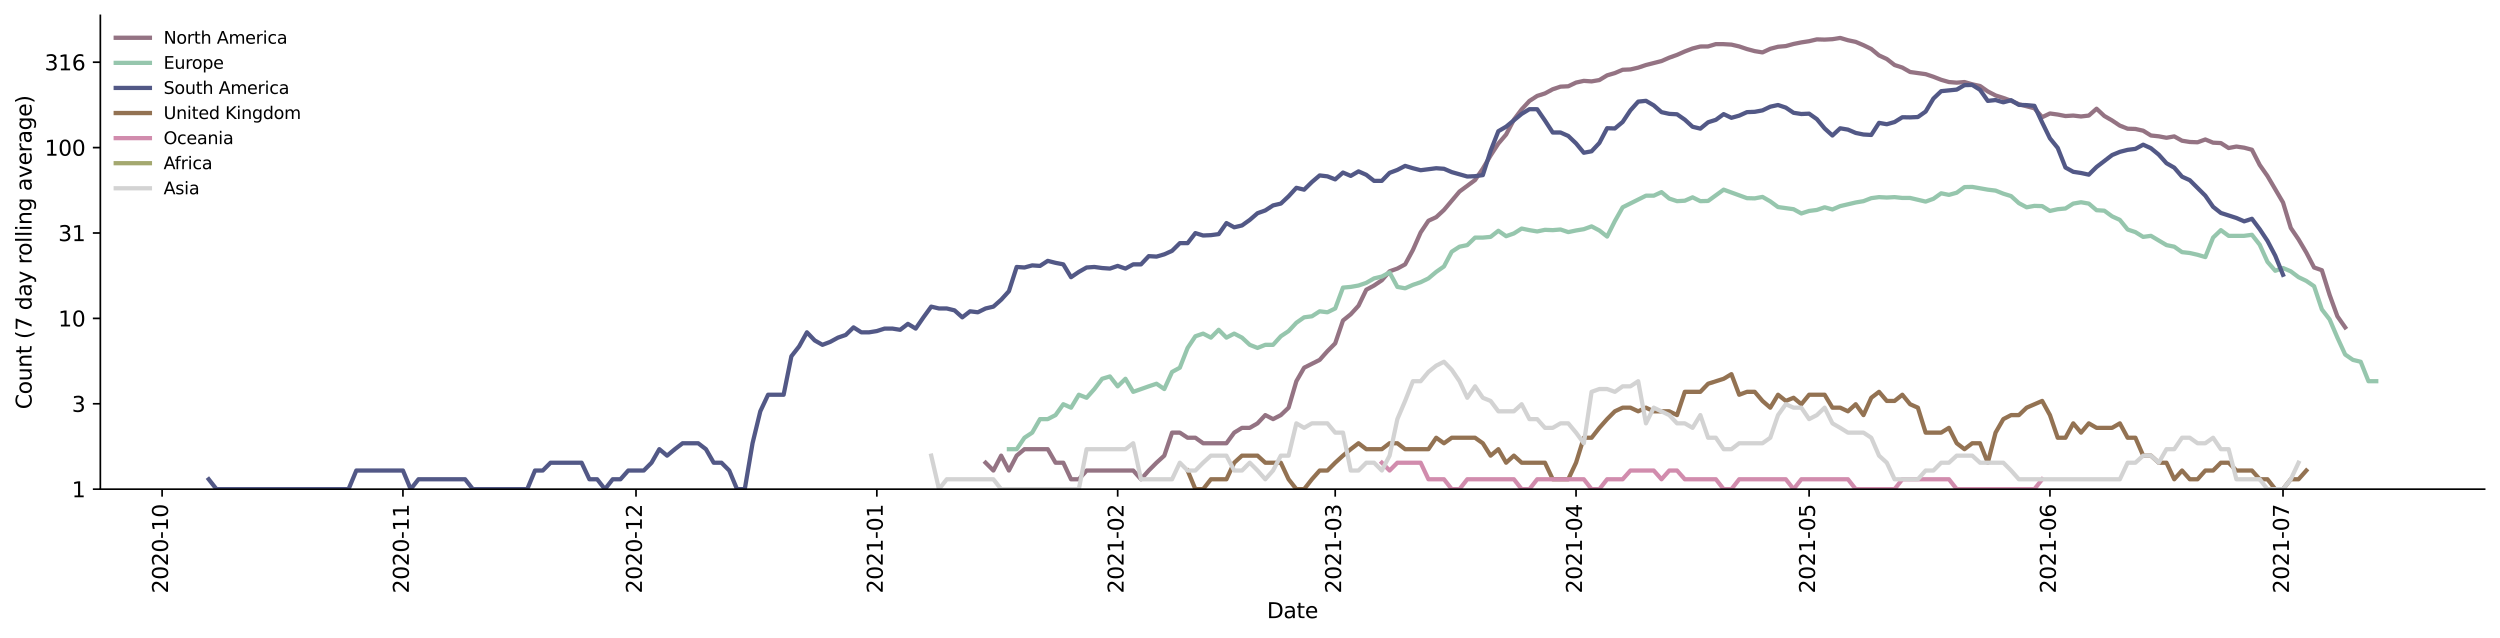 <?xml version="1.0" encoding="utf-8" standalone="no"?>
<!DOCTYPE svg PUBLIC "-//W3C//DTD SVG 1.1//EN"
  "http://www.w3.org/Graphics/SVG/1.1/DTD/svg11.dtd">
<svg height="298.621pt" version="1.1" viewBox="0 0 1170.166 298.621" width="1170.166pt" xmlns="http://www.w3.org/2000/svg" xmlns:xlink="http://www.w3.org/1999/xlink">
 <defs>
  <style type="text/css">*{stroke-linecap:butt;stroke-linejoin:round;}</style>
 </defs>
 <g id="figure_1">
  <g id="patch_1">
   <path d="M 0 298.621 
L 1170.166 298.621 
L 1170.166 0 
L 0 0 
z
" style="fill:#ffffff;"/>
  </g>
  <g id="axes_1">
   <g id="patch_2">
    <path d="M 46.966 228.96 
L 1162.966 228.96 
L 1162.966 7.2 
L 46.966 7.2 
z
" style="fill:#ffffff;"/>
   </g>
   <g id="matplotlib.axis_1">
    <g id="xtick_1">
     <g id="line2d_1">
      <defs>
       <path d="M 0 0 
L 0 3.5 
" id="me08787b7ad" style="stroke:#000000;stroke-width:0.8;"/>
      </defs>
      <g>
       <use style="stroke:#000000;stroke-width:0.8;" x="75.875" xlink:href="#me08787b7ad" y="228.96"/>
      </g>
     </g>
     <g id="text_1">
      <!-- 2020-10 -->
      <g transform="translate(78.634 277.743)rotate(-90)scale(0.1 -0.1)">
       <defs>
        <path d="M 1228 531 
L 3431 531 
L 3431 0 
L 469 0 
L 469 531 
Q 828 903 1448 1529 
Q 2069 2156 2228 2338 
Q 2531 2678 2651 2914 
Q 2772 3150 2772 3378 
Q 2772 3750 2511 3984 
Q 2250 4219 1831 4219 
Q 1534 4219 1204 4116 
Q 875 4013 500 3803 
L 500 4441 
Q 881 4594 1212 4672 
Q 1544 4750 1819 4750 
Q 2544 4750 2975 4387 
Q 3406 4025 3406 3419 
Q 3406 3131 3298 2873 
Q 3191 2616 2906 2266 
Q 2828 2175 2409 1742 
Q 1991 1309 1228 531 
z
" id="DejaVuSans-32" transform="scale(0.016)"/>
        <path d="M 2034 4250 
Q 1547 4250 1301 3770 
Q 1056 3291 1056 2328 
Q 1056 1369 1301 889 
Q 1547 409 2034 409 
Q 2525 409 2770 889 
Q 3016 1369 3016 2328 
Q 3016 3291 2770 3770 
Q 2525 4250 2034 4250 
z
M 2034 4750 
Q 2819 4750 3233 4129 
Q 3647 3509 3647 2328 
Q 3647 1150 3233 529 
Q 2819 -91 2034 -91 
Q 1250 -91 836 529 
Q 422 1150 422 2328 
Q 422 3509 836 4129 
Q 1250 4750 2034 4750 
z
" id="DejaVuSans-30" transform="scale(0.016)"/>
        <path d="M 313 2009 
L 1997 2009 
L 1997 1497 
L 313 1497 
L 313 2009 
z
" id="DejaVuSans-2d" transform="scale(0.016)"/>
        <path d="M 794 531 
L 1825 531 
L 1825 4091 
L 703 3866 
L 703 4441 
L 1819 4666 
L 2450 4666 
L 2450 531 
L 3481 531 
L 3481 0 
L 794 0 
L 794 531 
z
" id="DejaVuSans-31" transform="scale(0.016)"/>
       </defs>
       <use xlink:href="#DejaVuSans-32"/>
       <use x="63.623" xlink:href="#DejaVuSans-30"/>
       <use x="127.246" xlink:href="#DejaVuSans-32"/>
       <use x="190.869" xlink:href="#DejaVuSans-30"/>
       <use x="254.492" xlink:href="#DejaVuSans-2d"/>
       <use x="290.576" xlink:href="#DejaVuSans-31"/>
       <use x="354.199" xlink:href="#DejaVuSans-30"/>
      </g>
     </g>
    </g>
    <g id="xtick_2">
     <g id="line2d_2">
      <g>
       <use style="stroke:#000000;stroke-width:0.8;" x="188.602" xlink:href="#me08787b7ad" y="228.96"/>
      </g>
     </g>
     <g id="text_2">
      <!-- 2020-11 -->
      <g transform="translate(191.361 277.743)rotate(-90)scale(0.1 -0.1)">
       <use xlink:href="#DejaVuSans-32"/>
       <use x="63.623" xlink:href="#DejaVuSans-30"/>
       <use x="127.246" xlink:href="#DejaVuSans-32"/>
       <use x="190.869" xlink:href="#DejaVuSans-30"/>
       <use x="254.492" xlink:href="#DejaVuSans-2d"/>
       <use x="290.576" xlink:href="#DejaVuSans-31"/>
       <use x="354.199" xlink:href="#DejaVuSans-31"/>
      </g>
     </g>
    </g>
    <g id="xtick_3">
     <g id="line2d_3">
      <g>
       <use style="stroke:#000000;stroke-width:0.8;" x="297.693" xlink:href="#me08787b7ad" y="228.96"/>
      </g>
     </g>
     <g id="text_3">
      <!-- 2020-12 -->
      <g transform="translate(300.452 277.743)rotate(-90)scale(0.1 -0.1)">
       <use xlink:href="#DejaVuSans-32"/>
       <use x="63.623" xlink:href="#DejaVuSans-30"/>
       <use x="127.246" xlink:href="#DejaVuSans-32"/>
       <use x="190.869" xlink:href="#DejaVuSans-30"/>
       <use x="254.492" xlink:href="#DejaVuSans-2d"/>
       <use x="290.576" xlink:href="#DejaVuSans-31"/>
       <use x="354.199" xlink:href="#DejaVuSans-32"/>
      </g>
     </g>
    </g>
    <g id="xtick_4">
     <g id="line2d_4">
      <g>
       <use style="stroke:#000000;stroke-width:0.8;" x="410.42" xlink:href="#me08787b7ad" y="228.96"/>
      </g>
     </g>
     <g id="text_4">
      <!-- 2021-01 -->
      <g transform="translate(413.18 277.743)rotate(-90)scale(0.1 -0.1)">
       <use xlink:href="#DejaVuSans-32"/>
       <use x="63.623" xlink:href="#DejaVuSans-30"/>
       <use x="127.246" xlink:href="#DejaVuSans-32"/>
       <use x="190.869" xlink:href="#DejaVuSans-31"/>
       <use x="254.492" xlink:href="#DejaVuSans-2d"/>
       <use x="290.576" xlink:href="#DejaVuSans-30"/>
       <use x="354.199" xlink:href="#DejaVuSans-31"/>
      </g>
     </g>
    </g>
    <g id="xtick_5">
     <g id="line2d_5">
      <g>
       <use style="stroke:#000000;stroke-width:0.8;" x="523.147" xlink:href="#me08787b7ad" y="228.96"/>
      </g>
     </g>
     <g id="text_5">
      <!-- 2021-02 -->
      <g transform="translate(525.907 277.743)rotate(-90)scale(0.1 -0.1)">
       <use xlink:href="#DejaVuSans-32"/>
       <use x="63.623" xlink:href="#DejaVuSans-30"/>
       <use x="127.246" xlink:href="#DejaVuSans-32"/>
       <use x="190.869" xlink:href="#DejaVuSans-31"/>
       <use x="254.492" xlink:href="#DejaVuSans-2d"/>
       <use x="290.576" xlink:href="#DejaVuSans-30"/>
       <use x="354.199" xlink:href="#DejaVuSans-32"/>
      </g>
     </g>
    </g>
    <g id="xtick_6">
     <g id="line2d_6">
      <g>
       <use style="stroke:#000000;stroke-width:0.8;" x="624.966" xlink:href="#me08787b7ad" y="228.96"/>
      </g>
     </g>
     <g id="text_6">
      <!-- 2021-03 -->
      <g transform="translate(627.725 277.743)rotate(-90)scale(0.1 -0.1)">
       <defs>
        <path d="M 2597 2516 
Q 3050 2419 3304 2112 
Q 3559 1806 3559 1356 
Q 3559 666 3084 287 
Q 2609 -91 1734 -91 
Q 1441 -91 1130 -33 
Q 819 25 488 141 
L 488 750 
Q 750 597 1062 519 
Q 1375 441 1716 441 
Q 2309 441 2620 675 
Q 2931 909 2931 1356 
Q 2931 1769 2642 2001 
Q 2353 2234 1838 2234 
L 1294 2234 
L 1294 2753 
L 1863 2753 
Q 2328 2753 2575 2939 
Q 2822 3125 2822 3475 
Q 2822 3834 2567 4026 
Q 2313 4219 1838 4219 
Q 1578 4219 1281 4162 
Q 984 4106 628 3988 
L 628 4550 
Q 988 4650 1302 4700 
Q 1616 4750 1894 4750 
Q 2613 4750 3031 4423 
Q 3450 4097 3450 3541 
Q 3450 3153 3228 2886 
Q 3006 2619 2597 2516 
z
" id="DejaVuSans-33" transform="scale(0.016)"/>
       </defs>
       <use xlink:href="#DejaVuSans-32"/>
       <use x="63.623" xlink:href="#DejaVuSans-30"/>
       <use x="127.246" xlink:href="#DejaVuSans-32"/>
       <use x="190.869" xlink:href="#DejaVuSans-31"/>
       <use x="254.492" xlink:href="#DejaVuSans-2d"/>
       <use x="290.576" xlink:href="#DejaVuSans-30"/>
       <use x="354.199" xlink:href="#DejaVuSans-33"/>
      </g>
     </g>
    </g>
    <g id="xtick_7">
     <g id="line2d_7">
      <g>
       <use style="stroke:#000000;stroke-width:0.8;" x="737.693" xlink:href="#me08787b7ad" y="228.96"/>
      </g>
     </g>
     <g id="text_7">
      <!-- 2021-04 -->
      <g transform="translate(740.452 277.743)rotate(-90)scale(0.1 -0.1)">
       <defs>
        <path d="M 2419 4116 
L 825 1625 
L 2419 1625 
L 2419 4116 
z
M 2253 4666 
L 3047 4666 
L 3047 1625 
L 3713 1625 
L 3713 1100 
L 3047 1100 
L 3047 0 
L 2419 0 
L 2419 1100 
L 313 1100 
L 313 1709 
L 2253 4666 
z
" id="DejaVuSans-34" transform="scale(0.016)"/>
       </defs>
       <use xlink:href="#DejaVuSans-32"/>
       <use x="63.623" xlink:href="#DejaVuSans-30"/>
       <use x="127.246" xlink:href="#DejaVuSans-32"/>
       <use x="190.869" xlink:href="#DejaVuSans-31"/>
       <use x="254.492" xlink:href="#DejaVuSans-2d"/>
       <use x="290.576" xlink:href="#DejaVuSans-30"/>
       <use x="354.199" xlink:href="#DejaVuSans-34"/>
      </g>
     </g>
    </g>
    <g id="xtick_8">
     <g id="line2d_8">
      <g>
       <use style="stroke:#000000;stroke-width:0.8;" x="846.784" xlink:href="#me08787b7ad" y="228.96"/>
      </g>
     </g>
     <g id="text_8">
      <!-- 2021-05 -->
      <g transform="translate(849.543 277.743)rotate(-90)scale(0.1 -0.1)">
       <defs>
        <path d="M 691 4666 
L 3169 4666 
L 3169 4134 
L 1269 4134 
L 1269 2991 
Q 1406 3038 1543 3061 
Q 1681 3084 1819 3084 
Q 2600 3084 3056 2656 
Q 3513 2228 3513 1497 
Q 3513 744 3044 326 
Q 2575 -91 1722 -91 
Q 1428 -91 1123 -41 
Q 819 9 494 109 
L 494 744 
Q 775 591 1075 516 
Q 1375 441 1709 441 
Q 2250 441 2565 725 
Q 2881 1009 2881 1497 
Q 2881 1984 2565 2268 
Q 2250 2553 1709 2553 
Q 1456 2553 1204 2497 
Q 953 2441 691 2322 
L 691 4666 
z
" id="DejaVuSans-35" transform="scale(0.016)"/>
       </defs>
       <use xlink:href="#DejaVuSans-32"/>
       <use x="63.623" xlink:href="#DejaVuSans-30"/>
       <use x="127.246" xlink:href="#DejaVuSans-32"/>
       <use x="190.869" xlink:href="#DejaVuSans-31"/>
       <use x="254.492" xlink:href="#DejaVuSans-2d"/>
       <use x="290.576" xlink:href="#DejaVuSans-30"/>
       <use x="354.199" xlink:href="#DejaVuSans-35"/>
      </g>
     </g>
    </g>
    <g id="xtick_9">
     <g id="line2d_9">
      <g>
       <use style="stroke:#000000;stroke-width:0.8;" x="959.511" xlink:href="#me08787b7ad" y="228.96"/>
      </g>
     </g>
     <g id="text_9">
      <!-- 2021-06 -->
      <g transform="translate(962.27 277.743)rotate(-90)scale(0.1 -0.1)">
       <defs>
        <path d="M 2113 2584 
Q 1688 2584 1439 2293 
Q 1191 2003 1191 1497 
Q 1191 994 1439 701 
Q 1688 409 2113 409 
Q 2538 409 2786 701 
Q 3034 994 3034 1497 
Q 3034 2003 2786 2293 
Q 2538 2584 2113 2584 
z
M 3366 4563 
L 3366 3988 
Q 3128 4100 2886 4159 
Q 2644 4219 2406 4219 
Q 1781 4219 1451 3797 
Q 1122 3375 1075 2522 
Q 1259 2794 1537 2939 
Q 1816 3084 2150 3084 
Q 2853 3084 3261 2657 
Q 3669 2231 3669 1497 
Q 3669 778 3244 343 
Q 2819 -91 2113 -91 
Q 1303 -91 875 529 
Q 447 1150 447 2328 
Q 447 3434 972 4092 
Q 1497 4750 2381 4750 
Q 2619 4750 2861 4703 
Q 3103 4656 3366 4563 
z
" id="DejaVuSans-36" transform="scale(0.016)"/>
       </defs>
       <use xlink:href="#DejaVuSans-32"/>
       <use x="63.623" xlink:href="#DejaVuSans-30"/>
       <use x="127.246" xlink:href="#DejaVuSans-32"/>
       <use x="190.869" xlink:href="#DejaVuSans-31"/>
       <use x="254.492" xlink:href="#DejaVuSans-2d"/>
       <use x="290.576" xlink:href="#DejaVuSans-30"/>
       <use x="354.199" xlink:href="#DejaVuSans-36"/>
      </g>
     </g>
    </g>
    <g id="xtick_10">
     <g id="line2d_10">
      <g>
       <use style="stroke:#000000;stroke-width:0.8;" x="1068.602" xlink:href="#me08787b7ad" y="228.96"/>
      </g>
     </g>
     <g id="text_10">
      <!-- 2021-07 -->
      <g transform="translate(1071.361 277.743)rotate(-90)scale(0.1 -0.1)">
       <defs>
        <path d="M 525 4666 
L 3525 4666 
L 3525 4397 
L 1831 0 
L 1172 0 
L 2766 4134 
L 525 4134 
L 525 4666 
z
" id="DejaVuSans-37" transform="scale(0.016)"/>
       </defs>
       <use xlink:href="#DejaVuSans-32"/>
       <use x="63.623" xlink:href="#DejaVuSans-30"/>
       <use x="127.246" xlink:href="#DejaVuSans-32"/>
       <use x="190.869" xlink:href="#DejaVuSans-31"/>
       <use x="254.492" xlink:href="#DejaVuSans-2d"/>
       <use x="290.576" xlink:href="#DejaVuSans-30"/>
       <use x="354.199" xlink:href="#DejaVuSans-37"/>
      </g>
     </g>
    </g>
    <g id="text_11">
     <!-- Date -->
     <g transform="translate(593.015 289.341)scale(0.1 -0.1)">
      <defs>
       <path d="M 1259 4147 
L 1259 519 
L 2022 519 
Q 2988 519 3436 956 
Q 3884 1394 3884 2338 
Q 3884 3275 3436 3711 
Q 2988 4147 2022 4147 
L 1259 4147 
z
M 628 4666 
L 1925 4666 
Q 3281 4666 3915 4102 
Q 4550 3538 4550 2338 
Q 4550 1131 3912 565 
Q 3275 0 1925 0 
L 628 0 
L 628 4666 
z
" id="DejaVuSans-44" transform="scale(0.016)"/>
       <path d="M 2194 1759 
Q 1497 1759 1228 1600 
Q 959 1441 959 1056 
Q 959 750 1161 570 
Q 1363 391 1709 391 
Q 2188 391 2477 730 
Q 2766 1069 2766 1631 
L 2766 1759 
L 2194 1759 
z
M 3341 1997 
L 3341 0 
L 2766 0 
L 2766 531 
Q 2569 213 2275 61 
Q 1981 -91 1556 -91 
Q 1019 -91 701 211 
Q 384 513 384 1019 
Q 384 1609 779 1909 
Q 1175 2209 1959 2209 
L 2766 2209 
L 2766 2266 
Q 2766 2663 2505 2880 
Q 2244 3097 1772 3097 
Q 1472 3097 1187 3025 
Q 903 2953 641 2809 
L 641 3341 
Q 956 3463 1253 3523 
Q 1550 3584 1831 3584 
Q 2591 3584 2966 3190 
Q 3341 2797 3341 1997 
z
" id="DejaVuSans-61" transform="scale(0.016)"/>
       <path d="M 1172 4494 
L 1172 3500 
L 2356 3500 
L 2356 3053 
L 1172 3053 
L 1172 1153 
Q 1172 725 1289 603 
Q 1406 481 1766 481 
L 2356 481 
L 2356 0 
L 1766 0 
Q 1100 0 847 248 
Q 594 497 594 1153 
L 594 3053 
L 172 3053 
L 172 3500 
L 594 3500 
L 594 4494 
L 1172 4494 
z
" id="DejaVuSans-74" transform="scale(0.016)"/>
       <path d="M 3597 1894 
L 3597 1613 
L 953 1613 
Q 991 1019 1311 708 
Q 1631 397 2203 397 
Q 2534 397 2845 478 
Q 3156 559 3463 722 
L 3463 178 
Q 3153 47 2828 -22 
Q 2503 -91 2169 -91 
Q 1331 -91 842 396 
Q 353 884 353 1716 
Q 353 2575 817 3079 
Q 1281 3584 2069 3584 
Q 2775 3584 3186 3129 
Q 3597 2675 3597 1894 
z
M 3022 2063 
Q 3016 2534 2758 2815 
Q 2500 3097 2075 3097 
Q 1594 3097 1305 2825 
Q 1016 2553 972 2059 
L 3022 2063 
z
" id="DejaVuSans-65" transform="scale(0.016)"/>
      </defs>
      <use xlink:href="#DejaVuSans-44"/>
      <use x="77.002" xlink:href="#DejaVuSans-61"/>
      <use x="138.281" xlink:href="#DejaVuSans-74"/>
      <use x="177.49" xlink:href="#DejaVuSans-65"/>
     </g>
    </g>
   </g>
   <g id="matplotlib.axis_2">
    <g id="ytick_1">
     <g id="line2d_11">
      <defs>
       <path d="M 0 0 
L -3.5 0 
" id="md57164afe5" style="stroke:#000000;stroke-width:0.8;"/>
      </defs>
      <g>
       <use style="stroke:#000000;stroke-width:0.8;" x="46.966" xlink:href="#md57164afe5" y="228.96"/>
      </g>
     </g>
     <g id="text_12">
      <!-- 1 -->
      <g transform="translate(33.603 232.759)scale(0.1 -0.1)">
       <use xlink:href="#DejaVuSans-31"/>
      </g>
     </g>
    </g>
    <g id="ytick_2">
     <g id="line2d_12">
      <g>
       <use style="stroke:#000000;stroke-width:0.8;" x="46.966" xlink:href="#md57164afe5" y="188.991"/>
      </g>
     </g>
     <g id="text_13">
      <!-- 3 -->
      <g transform="translate(33.603 192.79)scale(0.1 -0.1)">
       <use xlink:href="#DejaVuSans-33"/>
      </g>
     </g>
    </g>
    <g id="ytick_3">
     <g id="line2d_13">
      <g>
       <use style="stroke:#000000;stroke-width:0.8;" x="46.966" xlink:href="#md57164afe5" y="149.022"/>
      </g>
     </g>
     <g id="text_14">
      <!-- 10 -->
      <g transform="translate(27.241 152.821)scale(0.1 -0.1)">
       <use xlink:href="#DejaVuSans-31"/>
       <use x="63.623" xlink:href="#DejaVuSans-30"/>
      </g>
     </g>
    </g>
    <g id="ytick_4">
     <g id="line2d_14">
      <g>
       <use style="stroke:#000000;stroke-width:0.8;" x="46.966" xlink:href="#md57164afe5" y="109.053"/>
      </g>
     </g>
     <g id="text_15">
      <!-- 31 -->
      <g transform="translate(27.241 112.852)scale(0.1 -0.1)">
       <use xlink:href="#DejaVuSans-33"/>
       <use x="63.623" xlink:href="#DejaVuSans-31"/>
      </g>
     </g>
    </g>
    <g id="ytick_5">
     <g id="line2d_15">
      <g>
       <use style="stroke:#000000;stroke-width:0.8;" x="46.966" xlink:href="#md57164afe5" y="69.084"/>
      </g>
     </g>
     <g id="text_16">
      <!-- 100 -->
      <g transform="translate(20.878 72.883)scale(0.1 -0.1)">
       <use xlink:href="#DejaVuSans-31"/>
       <use x="63.623" xlink:href="#DejaVuSans-30"/>
       <use x="127.246" xlink:href="#DejaVuSans-30"/>
      </g>
     </g>
    </g>
    <g id="ytick_6">
     <g id="line2d_16">
      <g>
       <use style="stroke:#000000;stroke-width:0.8;" x="46.966" xlink:href="#md57164afe5" y="29.114"/>
      </g>
     </g>
     <g id="text_17">
      <!-- 316 -->
      <g transform="translate(20.878 32.914)scale(0.1 -0.1)">
       <use xlink:href="#DejaVuSans-33"/>
       <use x="63.623" xlink:href="#DejaVuSans-31"/>
       <use x="127.246" xlink:href="#DejaVuSans-36"/>
      </g>
     </g>
    </g>
    <g id="text_18">
     <!-- Count (7 day rolling average) -->
     <g transform="translate(14.798 191.548)rotate(-90)scale(0.1 -0.1)">
      <defs>
       <path d="M 4122 4306 
L 4122 3641 
Q 3803 3938 3442 4084 
Q 3081 4231 2675 4231 
Q 1875 4231 1450 3742 
Q 1025 3253 1025 2328 
Q 1025 1406 1450 917 
Q 1875 428 2675 428 
Q 3081 428 3442 575 
Q 3803 722 4122 1019 
L 4122 359 
Q 3791 134 3420 21 
Q 3050 -91 2638 -91 
Q 1578 -91 968 557 
Q 359 1206 359 2328 
Q 359 3453 968 4101 
Q 1578 4750 2638 4750 
Q 3056 4750 3426 4639 
Q 3797 4528 4122 4306 
z
" id="DejaVuSans-43" transform="scale(0.016)"/>
       <path d="M 1959 3097 
Q 1497 3097 1228 2736 
Q 959 2375 959 1747 
Q 959 1119 1226 758 
Q 1494 397 1959 397 
Q 2419 397 2687 759 
Q 2956 1122 2956 1747 
Q 2956 2369 2687 2733 
Q 2419 3097 1959 3097 
z
M 1959 3584 
Q 2709 3584 3137 3096 
Q 3566 2609 3566 1747 
Q 3566 888 3137 398 
Q 2709 -91 1959 -91 
Q 1206 -91 779 398 
Q 353 888 353 1747 
Q 353 2609 779 3096 
Q 1206 3584 1959 3584 
z
" id="DejaVuSans-6f" transform="scale(0.016)"/>
       <path d="M 544 1381 
L 544 3500 
L 1119 3500 
L 1119 1403 
Q 1119 906 1312 657 
Q 1506 409 1894 409 
Q 2359 409 2629 706 
Q 2900 1003 2900 1516 
L 2900 3500 
L 3475 3500 
L 3475 0 
L 2900 0 
L 2900 538 
Q 2691 219 2414 64 
Q 2138 -91 1772 -91 
Q 1169 -91 856 284 
Q 544 659 544 1381 
z
M 1991 3584 
L 1991 3584 
z
" id="DejaVuSans-75" transform="scale(0.016)"/>
       <path d="M 3513 2113 
L 3513 0 
L 2938 0 
L 2938 2094 
Q 2938 2591 2744 2837 
Q 2550 3084 2163 3084 
Q 1697 3084 1428 2787 
Q 1159 2491 1159 1978 
L 1159 0 
L 581 0 
L 581 3500 
L 1159 3500 
L 1159 2956 
Q 1366 3272 1645 3428 
Q 1925 3584 2291 3584 
Q 2894 3584 3203 3211 
Q 3513 2838 3513 2113 
z
" id="DejaVuSans-6e" transform="scale(0.016)"/>
       <path id="DejaVuSans-20" transform="scale(0.016)"/>
       <path d="M 1984 4856 
Q 1566 4138 1362 3434 
Q 1159 2731 1159 2009 
Q 1159 1288 1364 580 
Q 1569 -128 1984 -844 
L 1484 -844 
Q 1016 -109 783 600 
Q 550 1309 550 2009 
Q 550 2706 781 3412 
Q 1013 4119 1484 4856 
L 1984 4856 
z
" id="DejaVuSans-28" transform="scale(0.016)"/>
       <path d="M 2906 2969 
L 2906 4863 
L 3481 4863 
L 3481 0 
L 2906 0 
L 2906 525 
Q 2725 213 2448 61 
Q 2172 -91 1784 -91 
Q 1150 -91 751 415 
Q 353 922 353 1747 
Q 353 2572 751 3078 
Q 1150 3584 1784 3584 
Q 2172 3584 2448 3432 
Q 2725 3281 2906 2969 
z
M 947 1747 
Q 947 1113 1208 752 
Q 1469 391 1925 391 
Q 2381 391 2643 752 
Q 2906 1113 2906 1747 
Q 2906 2381 2643 2742 
Q 2381 3103 1925 3103 
Q 1469 3103 1208 2742 
Q 947 2381 947 1747 
z
" id="DejaVuSans-64" transform="scale(0.016)"/>
       <path d="M 2059 -325 
Q 1816 -950 1584 -1140 
Q 1353 -1331 966 -1331 
L 506 -1331 
L 506 -850 
L 844 -850 
Q 1081 -850 1212 -737 
Q 1344 -625 1503 -206 
L 1606 56 
L 191 3500 
L 800 3500 
L 1894 763 
L 2988 3500 
L 3597 3500 
L 2059 -325 
z
" id="DejaVuSans-79" transform="scale(0.016)"/>
       <path d="M 2631 2963 
Q 2534 3019 2420 3045 
Q 2306 3072 2169 3072 
Q 1681 3072 1420 2755 
Q 1159 2438 1159 1844 
L 1159 0 
L 581 0 
L 581 3500 
L 1159 3500 
L 1159 2956 
Q 1341 3275 1631 3429 
Q 1922 3584 2338 3584 
Q 2397 3584 2469 3576 
Q 2541 3569 2628 3553 
L 2631 2963 
z
" id="DejaVuSans-72" transform="scale(0.016)"/>
       <path d="M 603 4863 
L 1178 4863 
L 1178 0 
L 603 0 
L 603 4863 
z
" id="DejaVuSans-6c" transform="scale(0.016)"/>
       <path d="M 603 3500 
L 1178 3500 
L 1178 0 
L 603 0 
L 603 3500 
z
M 603 4863 
L 1178 4863 
L 1178 4134 
L 603 4134 
L 603 4863 
z
" id="DejaVuSans-69" transform="scale(0.016)"/>
       <path d="M 2906 1791 
Q 2906 2416 2648 2759 
Q 2391 3103 1925 3103 
Q 1463 3103 1205 2759 
Q 947 2416 947 1791 
Q 947 1169 1205 825 
Q 1463 481 1925 481 
Q 2391 481 2648 825 
Q 2906 1169 2906 1791 
z
M 3481 434 
Q 3481 -459 3084 -895 
Q 2688 -1331 1869 -1331 
Q 1566 -1331 1297 -1286 
Q 1028 -1241 775 -1147 
L 775 -588 
Q 1028 -725 1275 -790 
Q 1522 -856 1778 -856 
Q 2344 -856 2625 -561 
Q 2906 -266 2906 331 
L 2906 616 
Q 2728 306 2450 153 
Q 2172 0 1784 0 
Q 1141 0 747 490 
Q 353 981 353 1791 
Q 353 2603 747 3093 
Q 1141 3584 1784 3584 
Q 2172 3584 2450 3431 
Q 2728 3278 2906 2969 
L 2906 3500 
L 3481 3500 
L 3481 434 
z
" id="DejaVuSans-67" transform="scale(0.016)"/>
       <path d="M 191 3500 
L 800 3500 
L 1894 563 
L 2988 3500 
L 3597 3500 
L 2284 0 
L 1503 0 
L 191 3500 
z
" id="DejaVuSans-76" transform="scale(0.016)"/>
       <path d="M 513 4856 
L 1013 4856 
Q 1481 4119 1714 3412 
Q 1947 2706 1947 2009 
Q 1947 1309 1714 600 
Q 1481 -109 1013 -844 
L 513 -844 
Q 928 -128 1133 580 
Q 1338 1288 1338 2009 
Q 1338 2731 1133 3434 
Q 928 4138 513 4856 
z
" id="DejaVuSans-29" transform="scale(0.016)"/>
      </defs>
      <use xlink:href="#DejaVuSans-43"/>
      <use x="69.824" xlink:href="#DejaVuSans-6f"/>
      <use x="131.006" xlink:href="#DejaVuSans-75"/>
      <use x="194.385" xlink:href="#DejaVuSans-6e"/>
      <use x="257.764" xlink:href="#DejaVuSans-74"/>
      <use x="296.973" xlink:href="#DejaVuSans-20"/>
      <use x="328.76" xlink:href="#DejaVuSans-28"/>
      <use x="367.773" xlink:href="#DejaVuSans-37"/>
      <use x="431.396" xlink:href="#DejaVuSans-20"/>
      <use x="463.184" xlink:href="#DejaVuSans-64"/>
      <use x="526.66" xlink:href="#DejaVuSans-61"/>
      <use x="587.939" xlink:href="#DejaVuSans-79"/>
      <use x="647.119" xlink:href="#DejaVuSans-20"/>
      <use x="678.906" xlink:href="#DejaVuSans-72"/>
      <use x="717.77" xlink:href="#DejaVuSans-6f"/>
      <use x="778.951" xlink:href="#DejaVuSans-6c"/>
      <use x="806.734" xlink:href="#DejaVuSans-6c"/>
      <use x="834.518" xlink:href="#DejaVuSans-69"/>
      <use x="862.301" xlink:href="#DejaVuSans-6e"/>
      <use x="925.68" xlink:href="#DejaVuSans-67"/>
      <use x="989.156" xlink:href="#DejaVuSans-20"/>
      <use x="1020.943" xlink:href="#DejaVuSans-61"/>
      <use x="1082.223" xlink:href="#DejaVuSans-76"/>
      <use x="1141.402" xlink:href="#DejaVuSans-65"/>
      <use x="1202.926" xlink:href="#DejaVuSans-72"/>
      <use x="1244.039" xlink:href="#DejaVuSans-61"/>
      <use x="1305.318" xlink:href="#DejaVuSans-67"/>
      <use x="1368.795" xlink:href="#DejaVuSans-65"/>
      <use x="1430.318" xlink:href="#DejaVuSans-29"/>
     </g>
    </g>
   </g>
   <g id="line2d_17">
    <path clip-path="url(#p5a24bcd0bf)" d="M 461.329 216.577 
L 464.966 220.235 
L 468.602 213.269 
L 472.238 220.235 
L 475.875 213.269 
L 479.511 210.248 
L 490.42 210.248 
L 494.057 216.577 
L 497.693 216.577 
L 501.329 224.324 
L 504.966 224.324 
L 508.602 220.235 
L 530.42 220.235 
L 534.057 224.324 
L 537.693 220.235 
L 541.329 216.577 
L 544.966 213.269 
L 548.602 202.501 
L 552.238 202.501 
L 555.875 204.896 
L 559.511 204.896 
L 563.147 207.469 
L 574.057 207.469 
L 577.693 202.501 
L 581.329 200.26 
L 584.966 200.26 
L 588.602 198.156 
L 592.238 194.294 
L 595.875 196.171 
L 599.511 194.294 
L 603.147 190.82 
L 606.784 178.437 
L 610.42 172.108 
L 617.693 168.45 
L 621.329 164.361 
L 624.966 160.703 
L 628.602 150.028 
L 632.238 147.093 
L 635.875 143.108 
L 639.511 135.613 
L 643.147 133.647 
L 646.784 131.189 
L 650.42 127.001 
L 654.057 125.71 
L 657.693 123.74 
L 661.329 117.013 
L 664.966 108.796 
L 668.602 103.334 
L 672.238 101.646 
L 675.875 98.268 
L 683.147 89.659 
L 690.42 84.269 
L 694.057 78.939 
L 697.693 72.796 
L 701.329 67.201 
L 704.966 62.961 
L 708.602 56.013 
L 712.238 51.191 
L 715.875 47.247 
L 719.511 44.896 
L 723.147 43.73 
L 726.784 41.779 
L 730.42 40.558 
L 734.057 40.384 
L 737.693 38.649 
L 741.329 37.853 
L 744.966 38.096 
L 748.602 37.472 
L 752.238 35.269 
L 755.875 34.199 
L 759.511 32.655 
L 763.147 32.499 
L 766.784 31.662 
L 770.42 30.435 
L 777.693 28.579 
L 781.329 26.994 
L 784.966 25.691 
L 788.602 24.081 
L 792.238 22.698 
L 795.875 21.771 
L 799.511 21.733 
L 803.147 20.647 
L 806.784 20.672 
L 810.42 20.882 
L 814.057 21.733 
L 817.693 22.959 
L 821.329 23.932 
L 824.966 24.531 
L 828.602 22.841 
L 832.238 21.886 
L 835.875 21.569 
L 839.511 20.574 
L 843.147 19.846 
L 846.784 19.286 
L 850.42 18.434 
L 854.057 18.538 
L 857.693 18.342 
L 861.329 17.76 
L 864.966 18.828 
L 868.602 19.606 
L 872.238 21.155 
L 875.875 22.92 
L 879.511 25.933 
L 883.147 27.619 
L 886.784 30.435 
L 890.42 31.628 
L 894.057 33.695 
L 901.329 34.711 
L 904.966 35.93 
L 908.602 37.352 
L 912.238 38.402 
L 915.875 38.69 
L 919.511 38.402 
L 923.147 39.463 
L 926.784 40.254 
L 930.42 42.787 
L 934.057 44.674 
L 937.693 45.848 
L 941.329 47.168 
L 944.966 48.788 
L 952.238 50.691 
L 955.875 54.842 
L 959.511 53.109 
L 963.147 53.614 
L 966.784 54.32 
L 970.42 54.093 
L 974.057 54.515 
L 977.693 54.093 
L 981.329 50.896 
L 984.966 54.287 
L 988.602 56.39 
L 992.238 58.812 
L 995.875 60.243 
L 999.511 60.359 
L 1003.147 61.178 
L 1006.784 63.422 
L 1010.42 63.803 
L 1014.057 64.491 
L 1017.693 63.846 
L 1021.329 65.865 
L 1024.966 66.458 
L 1028.602 66.596 
L 1032.238 65.282 
L 1035.875 66.781 
L 1039.511 66.967 
L 1043.147 69.283 
L 1046.784 68.591 
L 1050.42 69.133 
L 1054.057 70.09 
L 1057.693 77.204 
L 1061.329 82.4 
L 1068.602 94.772 
L 1072.238 106.682 
L 1075.875 112.059 
L 1079.511 118.218 
L 1083.147 125.207 
L 1086.784 126.479 
L 1090.42 138.056 
L 1094.057 148.044 
L 1097.693 153.235 
L 1097.693 153.235 
" style="fill:none;stroke:#947383;stroke-linecap:square;stroke-width:2;"/>
   </g>
   <g id="line2d_18">
    <path clip-path="url(#p5a24bcd0bf)" d="M 472.238 210.248 
L 475.875 210.248 
L 479.511 204.896 
L 483.147 202.501 
L 486.784 196.171 
L 490.42 196.171 
L 494.057 194.294 
L 497.693 189.205 
L 501.329 190.82 
L 504.966 184.767 
L 508.602 186.184 
L 512.238 182.095 
L 515.875 177.299 
L 519.511 176.197 
L 523.147 180.832 
L 526.784 177.299 
L 530.42 183.405 
L 537.693 180.832 
L 541.329 179.614 
L 544.966 182.095 
L 548.602 174.092 
L 552.238 172.108 
L 555.875 162.851 
L 559.511 157.394 
L 563.147 156.154 
L 566.784 158.031 
L 570.42 154.373 
L 574.057 158.031 
L 577.693 156.154 
L 581.329 158.031 
L 584.966 161.404 
L 588.602 162.851 
L 592.238 161.404 
L 595.875 161.404 
L 599.511 157.394 
L 603.147 154.957 
L 606.784 151.065 
L 610.42 148.529 
L 614.057 148.044 
L 617.693 145.713 
L 621.329 146.167 
L 624.966 144.386 
L 628.602 134.616 
L 632.238 134.29 
L 635.875 133.647 
L 639.511 132.396 
L 643.147 130.31 
L 646.784 129.452 
L 650.42 127.531 
L 654.057 134.29 
L 657.693 134.945 
L 661.329 133.33 
L 664.966 132.09 
L 668.602 130.31 
L 672.238 127.265 
L 675.875 124.711 
L 679.511 117.811 
L 683.147 115.47 
L 686.784 114.724 
L 690.42 111.214 
L 694.057 111.214 
L 697.693 110.882 
L 701.329 108.027 
L 704.966 110.552 
L 708.602 109.267 
L 712.238 106.977 
L 715.875 107.723 
L 719.511 108.332 
L 723.147 107.573 
L 726.784 107.723 
L 730.42 107.423 
L 734.057 108.641 
L 737.693 107.875 
L 741.329 107.273 
L 744.966 105.958 
L 748.602 107.875 
L 752.238 110.717 
L 755.875 103.467 
L 759.511 97.026 
L 770.42 91.596 
L 774.057 91.596 
L 777.693 89.929 
L 781.329 92.95 
L 784.966 94.154 
L 788.602 93.95 
L 792.238 92.363 
L 795.875 94.154 
L 799.511 94.052 
L 806.784 88.773 
L 817.693 92.753 
L 821.329 92.851 
L 824.966 92.169 
L 828.602 94.256 
L 832.238 96.916 
L 839.511 97.925 
L 843.147 99.916 
L 846.784 98.731 
L 850.42 98.268 
L 854.057 97.026 
L 857.693 98.039 
L 861.329 96.476 
L 868.602 94.772 
L 872.238 94.154 
L 875.875 92.753 
L 879.511 92.266 
L 883.147 92.46 
L 886.784 92.266 
L 890.42 92.655 
L 894.057 92.655 
L 901.329 94.359 
L 904.966 93.048 
L 908.602 90.476 
L 912.238 91.218 
L 915.875 90.201 
L 919.511 87.57 
L 923.147 87.485 
L 930.42 88.773 
L 934.057 89.213 
L 937.693 90.66 
L 941.329 91.786 
L 944.966 95.085 
L 948.602 97.026 
L 952.238 96.367 
L 955.875 96.476 
L 959.511 98.731 
L 963.147 97.925 
L 966.784 97.585 
L 970.42 95.295 
L 974.057 94.668 
L 977.693 95.295 
L 981.329 98.383 
L 984.966 98.615 
L 988.602 101.268 
L 992.238 102.937 
L 995.875 107.423 
L 999.511 108.641 
L 1003.147 110.882 
L 1006.784 110.389 
L 1014.057 114.724 
L 1017.693 115.47 
L 1021.329 118.014 
L 1024.966 118.422 
L 1028.602 119.254 
L 1032.238 120.322 
L 1035.875 111.214 
L 1039.511 107.723 
L 1043.147 110.389 
L 1050.42 110.389 
L 1054.057 109.904 
L 1057.693 114.539 
L 1061.329 122.563 
L 1064.966 126.739 
L 1068.602 125.458 
L 1072.238 127.001 
L 1075.875 129.736 
L 1079.511 131.487 
L 1083.147 133.967 
L 1086.784 144.823 
L 1090.42 149.521 
L 1094.057 158.031 
L 1097.693 165.939 
L 1101.329 168.45 
L 1104.966 169.329 
L 1108.602 178.437 
L 1112.238 178.437 
L 1112.238 178.437 
" style="fill:none;stroke:#96c6ad;stroke-linecap:square;stroke-width:2;"/>
   </g>
   <g id="line2d_19">
    <path clip-path="url(#p5a24bcd0bf)" d="M 97.693 224.324 
L 101.329 228.96 
L 163.147 228.96 
L 166.784 220.235 
L 188.602 220.235 
L 192.238 228.96 
L 195.875 224.324 
L 217.693 224.324 
L 221.329 228.96 
L 246.784 228.96 
L 250.42 220.235 
L 254.057 220.235 
L 257.693 216.577 
L 272.238 216.577 
L 275.875 224.324 
L 279.511 224.324 
L 283.147 228.96 
L 286.784 224.324 
L 290.42 224.324 
L 294.057 220.235 
L 301.329 220.235 
L 304.966 216.577 
L 308.602 210.248 
L 312.238 213.269 
L 315.875 210.248 
L 319.511 207.469 
L 326.784 207.469 
L 330.42 210.248 
L 334.057 216.577 
L 337.693 216.577 
L 341.329 220.235 
L 344.966 228.96 
L 348.602 228.96 
L 352.238 207.469 
L 355.875 192.514 
L 359.511 184.767 
L 366.784 184.767 
L 370.42 166.756 
L 374.057 162.12 
L 377.693 155.55 
L 381.329 159.341 
L 384.966 161.404 
L 388.602 160.016 
L 392.238 158.031 
L 395.875 156.769 
L 399.511 153.235 
L 403.147 155.55 
L 406.784 155.55 
L 410.42 154.957 
L 414.057 153.8 
L 417.693 153.8 
L 421.329 154.373 
L 424.966 151.595 
L 428.602 153.8 
L 432.238 148.529 
L 435.875 143.529 
L 439.511 144.386 
L 443.147 144.386 
L 446.784 145.265 
L 450.42 148.529 
L 454.057 145.713 
L 457.693 146.167 
L 461.329 144.386 
L 464.966 143.529 
L 468.602 140.297 
L 472.238 136.294 
L 475.875 124.958 
L 479.511 125.207 
L 483.147 124.222 
L 486.784 124.466 
L 490.42 122.103 
L 494.057 123.029 
L 497.693 123.74 
L 501.329 129.736 
L 504.966 127.265 
L 508.602 125.207 
L 512.238 124.958 
L 515.875 125.458 
L 519.511 125.71 
L 523.147 124.466 
L 526.784 125.71 
L 530.42 123.74 
L 534.057 123.74 
L 537.693 119.891 
L 541.329 120.106 
L 544.966 119.044 
L 548.602 117.41 
L 552.238 113.812 
L 555.875 113.812 
L 559.511 109.109 
L 563.147 110.227 
L 566.784 110.065 
L 570.42 109.584 
L 574.057 104.414 
L 577.693 106.391 
L 581.329 105.53 
L 584.966 102.937 
L 588.602 99.796 
L 592.238 98.499 
L 595.875 96.15 
L 599.511 95.295 
L 603.147 91.881 
L 606.784 87.909 
L 610.42 88.773 
L 614.057 85.203 
L 617.693 82.11 
L 621.329 82.546 
L 624.966 83.963 
L 628.602 80.765 
L 632.238 82.327 
L 635.875 80.214 
L 639.511 81.822 
L 643.147 84.655 
L 646.784 84.655 
L 650.42 80.904 
L 654.057 79.537 
L 657.693 77.646 
L 661.329 78.742 
L 664.966 79.671 
L 672.238 78.742 
L 675.875 79.005 
L 679.511 80.557 
L 686.784 82.619 
L 690.42 82.472 
L 694.057 81.966 
L 697.693 70.656 
L 701.329 61.416 
L 704.966 59.295 
L 712.238 53.298 
L 715.875 51.102 
L 719.511 51.132 
L 723.147 56.424 
L 726.784 62.018 
L 730.42 62.018 
L 734.057 63.633 
L 737.693 67.107 
L 741.329 71.496 
L 744.966 70.812 
L 748.602 66.921 
L 752.238 60.013 
L 755.875 60.128 
L 759.511 57.085 
L 763.147 51.638 
L 766.784 47.566 
L 770.42 47.194 
L 774.057 49.317 
L 777.693 52.489 
L 781.329 53.298 
L 784.966 53.487 
L 788.602 56.013 
L 792.238 59.333 
L 795.875 60.205 
L 799.511 57.226 
L 803.147 56.082 
L 806.784 53.424 
L 810.42 55.14 
L 814.057 54.126 
L 817.693 52.489 
L 821.329 52.335 
L 824.966 51.668 
L 828.602 49.94 
L 832.238 49.149 
L 835.875 50.371 
L 839.511 52.798 
L 843.147 53.361 
L 846.784 53.203 
L 850.42 55.776 
L 854.057 60.128 
L 857.693 63.422 
L 861.329 60.052 
L 864.966 60.669 
L 868.602 62.221 
L 872.238 62.961 
L 875.875 63.17 
L 879.511 57.509 
L 883.147 58.154 
L 886.784 57.12 
L 890.42 54.875 
L 894.057 54.941 
L 897.693 54.776 
L 901.329 52.213 
L 904.966 46.128 
L 908.602 42.671 
L 915.875 41.937 
L 919.511 39.846 
L 923.147 39.76 
L 926.784 42.051 
L 930.42 47.221 
L 934.057 46.827 
L 937.693 47.888 
L 941.329 46.905 
L 944.966 49.093 
L 948.602 49.205 
L 952.238 49.542 
L 955.875 57.332 
L 959.511 64.753 
L 963.147 69.233 
L 966.784 78.416 
L 970.42 80.419 
L 974.057 80.974 
L 977.693 81.751 
L 981.329 78.157 
L 988.602 72.576 
L 992.238 71.074 
L 995.875 70.141 
L 999.511 69.684 
L 1003.147 67.722 
L 1006.784 69.382 
L 1010.42 72.358 
L 1014.057 76.399 
L 1017.693 78.481 
L 1021.329 82.692 
L 1024.966 84.345 
L 1032.238 91.596 
L 1035.875 96.805 
L 1039.511 99.676 
L 1046.784 102.028 
L 1050.42 103.601 
L 1054.057 102.415 
L 1057.693 107.273 
L 1061.329 112.749 
L 1064.966 119.677 
L 1068.602 128.616 
L 1068.602 128.616 
" style="fill:none;stroke:#525886;stroke-linecap:square;stroke-width:2;"/>
   </g>
   <g id="line2d_20">
    <path clip-path="url(#p5a24bcd0bf)" d="M 555.875 220.235 
L 559.511 228.96 
L 563.147 228.96 
L 566.784 224.324 
L 574.057 224.324 
L 577.693 216.577 
L 581.329 213.269 
L 588.602 213.269 
L 592.238 216.577 
L 599.511 216.577 
L 603.147 224.324 
L 606.784 228.96 
L 610.42 228.96 
L 614.057 224.324 
L 617.693 220.235 
L 621.329 220.235 
L 624.966 216.577 
L 628.602 213.269 
L 632.238 210.248 
L 635.875 207.469 
L 639.511 210.248 
L 646.784 210.248 
L 650.42 207.469 
L 654.057 207.469 
L 657.693 210.248 
L 668.602 210.248 
L 672.238 204.896 
L 675.875 207.469 
L 679.511 204.896 
L 690.42 204.896 
L 694.057 207.469 
L 697.693 213.269 
L 701.329 210.248 
L 704.966 216.577 
L 708.602 213.269 
L 712.238 216.577 
L 723.147 216.577 
L 726.784 224.324 
L 734.057 224.324 
L 737.693 216.577 
L 741.329 204.896 
L 744.966 204.896 
L 748.602 200.26 
L 752.238 196.171 
L 755.875 192.514 
L 759.511 190.82 
L 763.147 190.82 
L 766.784 192.514 
L 770.42 190.82 
L 774.057 192.514 
L 781.329 192.514 
L 784.966 194.294 
L 788.602 183.405 
L 795.875 183.405 
L 799.511 179.614 
L 806.784 177.299 
L 810.42 175.128 
L 814.057 184.767 
L 817.693 183.405 
L 821.329 183.405 
L 824.966 187.662 
L 828.602 190.82 
L 832.238 184.767 
L 835.875 187.662 
L 839.511 186.184 
L 843.147 189.205 
L 846.784 184.767 
L 854.057 184.767 
L 857.693 190.82 
L 861.329 190.82 
L 864.966 192.514 
L 868.602 189.205 
L 872.238 194.294 
L 875.875 186.184 
L 879.511 183.405 
L 883.147 187.662 
L 886.784 187.662 
L 890.42 184.767 
L 894.057 189.205 
L 897.693 190.82 
L 901.329 202.501 
L 908.602 202.501 
L 912.238 200.26 
L 915.875 207.469 
L 919.511 210.248 
L 923.147 207.469 
L 926.784 207.469 
L 930.42 216.577 
L 934.057 202.501 
L 937.693 196.171 
L 941.329 194.294 
L 944.966 194.294 
L 948.602 190.82 
L 955.875 187.662 
L 959.511 194.294 
L 963.147 204.896 
L 966.784 204.896 
L 970.42 198.156 
L 974.057 202.501 
L 977.693 198.156 
L 981.329 200.26 
L 988.602 200.26 
L 992.238 198.156 
L 995.875 204.896 
L 999.511 204.896 
L 1003.147 213.269 
L 1006.784 213.269 
L 1010.42 216.577 
L 1014.057 216.577 
L 1017.693 224.324 
L 1021.329 220.235 
L 1024.966 224.324 
L 1028.602 224.324 
L 1032.238 220.235 
L 1035.875 220.235 
L 1039.511 216.577 
L 1043.147 216.577 
L 1046.784 220.235 
L 1054.057 220.235 
L 1057.693 224.324 
L 1061.329 224.324 
L 1064.966 228.96 
L 1068.602 228.96 
L 1072.238 224.324 
L 1075.875 224.324 
L 1079.511 220.235 
L 1079.511 220.235 
" style="fill:none;stroke:#937252;stroke-linecap:square;stroke-width:2;"/>
   </g>
   <g id="line2d_21">
    <path clip-path="url(#p5a24bcd0bf)" d="M 646.784 216.577 
L 650.42 220.235 
L 654.057 216.577 
L 657.693 216.577 
L 661.329 216.577 
L 664.966 216.577 
L 668.602 224.324 
L 672.238 224.324 
L 675.875 224.324 
L 679.511 228.96 
L 683.147 228.96 
L 686.784 224.324 
L 690.42 224.324 
L 694.057 224.324 
L 697.693 224.324 
L 701.329 224.324 
L 704.966 224.324 
L 708.602 224.324 
L 712.238 228.96 
L 715.875 228.96 
L 719.511 224.324 
L 723.147 224.324 
L 726.784 224.324 
L 730.42 224.324 
L 734.057 224.324 
L 737.693 224.324 
L 741.329 224.324 
L 744.966 228.96 
L 748.602 228.96 
L 752.238 224.324 
L 755.875 224.324 
L 759.511 224.324 
L 763.147 220.235 
L 766.784 220.235 
L 770.42 220.235 
L 774.057 220.235 
L 777.693 224.324 
L 781.329 220.235 
L 784.966 220.235 
L 788.602 224.324 
L 792.238 224.324 
L 795.875 224.324 
L 799.511 224.324 
L 803.147 224.324 
L 806.784 228.96 
L 810.42 228.96 
L 814.057 224.324 
L 817.693 224.324 
L 821.329 224.324 
L 824.966 224.324 
L 828.602 224.324 
L 832.238 224.324 
L 835.875 224.324 
L 839.511 228.96 
L 843.147 224.324 
L 846.784 224.324 
L 850.42 224.324 
L 854.057 224.324 
L 857.693 224.324 
L 861.329 224.324 
L 864.966 224.324 
L 868.602 228.96 
L 872.238 228.96 
L 875.875 228.96 
L 879.511 228.96 
L 883.147 228.96 
L 886.784 228.96 
L 890.42 224.324 
L 894.057 224.324 
L 897.693 224.324 
L 901.329 224.324 
L 904.966 224.324 
L 908.602 224.324 
L 912.238 224.324 
L 915.875 228.96 
L 919.511 228.96 
L 923.147 228.96 
L 926.784 228.96 
L 930.42 228.96 
L 934.057 228.96 
L 937.693 228.96 
L 941.329 228.96 
L 944.966 228.96 
L 948.602 228.96 
L 952.238 228.96 
L 955.875 224.324 
" style="fill:none;stroke:#d18cad;stroke-linecap:square;stroke-width:2;"/>
   </g>
   <g id="line2d_22">
    <path clip-path="url(#p5a24bcd0bf)" style="fill:none;stroke:#a4a86f;stroke-linecap:square;stroke-width:2;"/>
   </g>
   <g id="line2d_23">
    <path clip-path="url(#p5a24bcd0bf)" d="M 435.875 213.269 
L 439.511 228.96 
L 443.147 224.324 
L 464.966 224.324 
L 468.602 228.96 
L 504.966 228.96 
L 508.602 210.248 
L 526.784 210.248 
L 530.42 207.469 
L 534.057 224.324 
L 548.602 224.324 
L 552.238 216.577 
L 555.875 220.235 
L 559.511 220.235 
L 563.147 216.577 
L 566.784 213.269 
L 574.057 213.269 
L 577.693 220.235 
L 581.329 220.235 
L 584.966 216.577 
L 588.602 220.235 
L 592.238 224.324 
L 595.875 220.235 
L 599.511 213.269 
L 603.147 213.269 
L 606.784 198.156 
L 610.42 200.26 
L 614.057 198.156 
L 621.329 198.156 
L 624.966 202.501 
L 628.602 202.501 
L 632.238 220.235 
L 635.875 220.235 
L 639.511 216.577 
L 643.147 216.577 
L 646.784 220.235 
L 650.42 213.269 
L 654.057 196.171 
L 657.693 187.662 
L 661.329 178.437 
L 664.966 178.437 
L 668.602 174.092 
L 672.238 171.156 
L 675.875 169.329 
L 679.511 173.086 
L 683.147 178.437 
L 686.784 186.184 
L 690.42 180.832 
L 694.057 186.184 
L 697.693 187.662 
L 701.329 192.514 
L 708.602 192.514 
L 712.238 189.205 
L 715.875 196.171 
L 719.511 196.171 
L 723.147 200.26 
L 726.784 200.26 
L 730.42 198.156 
L 734.057 198.156 
L 737.693 202.501 
L 741.329 207.469 
L 744.966 183.405 
L 748.602 182.095 
L 752.238 182.095 
L 755.875 183.405 
L 759.511 180.832 
L 763.147 180.832 
L 766.784 178.437 
L 770.42 198.156 
L 774.057 190.82 
L 781.329 194.294 
L 784.966 198.156 
L 788.602 198.156 
L 792.238 200.26 
L 795.875 194.294 
L 799.511 204.896 
L 803.147 204.896 
L 806.784 210.248 
L 810.42 210.248 
L 814.057 207.469 
L 824.966 207.469 
L 828.602 204.896 
L 832.238 194.294 
L 835.875 189.205 
L 839.511 190.82 
L 843.147 190.82 
L 846.784 196.171 
L 850.42 194.294 
L 854.057 190.82 
L 857.693 198.156 
L 861.329 200.26 
L 864.966 202.501 
L 872.238 202.501 
L 875.875 204.896 
L 879.511 213.269 
L 883.147 216.577 
L 886.784 224.324 
L 897.693 224.324 
L 901.329 220.235 
L 904.966 220.235 
L 908.602 216.577 
L 912.238 216.577 
L 915.875 213.269 
L 923.147 213.269 
L 926.784 216.577 
L 937.693 216.577 
L 941.329 220.235 
L 944.966 224.324 
L 992.238 224.324 
L 995.875 216.577 
L 999.511 216.577 
L 1003.147 213.269 
L 1006.784 213.269 
L 1010.42 216.577 
L 1014.057 210.248 
L 1017.693 210.248 
L 1021.329 204.896 
L 1024.966 204.896 
L 1028.602 207.469 
L 1032.238 207.469 
L 1035.875 204.896 
L 1039.511 210.248 
L 1043.147 210.248 
L 1046.784 224.324 
L 1057.693 224.324 
L 1061.329 228.96 
L 1068.602 228.96 
L 1072.238 224.324 
L 1075.875 216.577 
L 1075.875 216.577 
" style="fill:none;stroke:#d3d3d3;stroke-linecap:square;stroke-width:2;"/>
   </g>
   <g id="patch_3">
    <path d="M 46.966 228.96 
L 46.966 7.2 
" style="fill:none;stroke:#000000;stroke-linecap:square;stroke-linejoin:miter;stroke-width:0.8;"/>
   </g>
   <g id="patch_4">
    <path d="M 46.966 228.96 
L 1162.966 228.96 
" style="fill:none;stroke:#000000;stroke-linecap:square;stroke-linejoin:miter;stroke-width:0.8;"/>
   </g>
   <g id="legend_1">
    <g id="line2d_24">
     <path d="M 54.166 17.679 
L 70.166 17.679 
" style="fill:none;stroke:#947383;stroke-linecap:square;stroke-width:2;"/>
    </g>
    <g id="line2d_25"/>
    <g id="text_19">
     <!-- North America -->
     <g transform="translate(76.566 20.479)scale(0.08 -0.08)">
      <defs>
       <path d="M 628 4666 
L 1478 4666 
L 3547 763 
L 3547 4666 
L 4159 4666 
L 4159 0 
L 3309 0 
L 1241 3903 
L 1241 0 
L 628 0 
L 628 4666 
z
" id="DejaVuSans-4e" transform="scale(0.016)"/>
       <path d="M 3513 2113 
L 3513 0 
L 2938 0 
L 2938 2094 
Q 2938 2591 2744 2837 
Q 2550 3084 2163 3084 
Q 1697 3084 1428 2787 
Q 1159 2491 1159 1978 
L 1159 0 
L 581 0 
L 581 4863 
L 1159 4863 
L 1159 2956 
Q 1366 3272 1645 3428 
Q 1925 3584 2291 3584 
Q 2894 3584 3203 3211 
Q 3513 2838 3513 2113 
z
" id="DejaVuSans-68" transform="scale(0.016)"/>
       <path d="M 2188 4044 
L 1331 1722 
L 3047 1722 
L 2188 4044 
z
M 1831 4666 
L 2547 4666 
L 4325 0 
L 3669 0 
L 3244 1197 
L 1141 1197 
L 716 0 
L 50 0 
L 1831 4666 
z
" id="DejaVuSans-41" transform="scale(0.016)"/>
       <path d="M 3328 2828 
Q 3544 3216 3844 3400 
Q 4144 3584 4550 3584 
Q 5097 3584 5394 3201 
Q 5691 2819 5691 2113 
L 5691 0 
L 5113 0 
L 5113 2094 
Q 5113 2597 4934 2840 
Q 4756 3084 4391 3084 
Q 3944 3084 3684 2787 
Q 3425 2491 3425 1978 
L 3425 0 
L 2847 0 
L 2847 2094 
Q 2847 2600 2669 2842 
Q 2491 3084 2119 3084 
Q 1678 3084 1418 2786 
Q 1159 2488 1159 1978 
L 1159 0 
L 581 0 
L 581 3500 
L 1159 3500 
L 1159 2956 
Q 1356 3278 1631 3431 
Q 1906 3584 2284 3584 
Q 2666 3584 2933 3390 
Q 3200 3197 3328 2828 
z
" id="DejaVuSans-6d" transform="scale(0.016)"/>
       <path d="M 3122 3366 
L 3122 2828 
Q 2878 2963 2633 3030 
Q 2388 3097 2138 3097 
Q 1578 3097 1268 2742 
Q 959 2388 959 1747 
Q 959 1106 1268 751 
Q 1578 397 2138 397 
Q 2388 397 2633 464 
Q 2878 531 3122 666 
L 3122 134 
Q 2881 22 2623 -34 
Q 2366 -91 2075 -91 
Q 1284 -91 818 406 
Q 353 903 353 1747 
Q 353 2603 823 3093 
Q 1294 3584 2113 3584 
Q 2378 3584 2631 3529 
Q 2884 3475 3122 3366 
z
" id="DejaVuSans-63" transform="scale(0.016)"/>
      </defs>
      <use xlink:href="#DejaVuSans-4e"/>
      <use x="74.805" xlink:href="#DejaVuSans-6f"/>
      <use x="135.986" xlink:href="#DejaVuSans-72"/>
      <use x="177.1" xlink:href="#DejaVuSans-74"/>
      <use x="216.309" xlink:href="#DejaVuSans-68"/>
      <use x="279.688" xlink:href="#DejaVuSans-20"/>
      <use x="311.475" xlink:href="#DejaVuSans-41"/>
      <use x="379.883" xlink:href="#DejaVuSans-6d"/>
      <use x="477.295" xlink:href="#DejaVuSans-65"/>
      <use x="538.818" xlink:href="#DejaVuSans-72"/>
      <use x="579.932" xlink:href="#DejaVuSans-69"/>
      <use x="607.715" xlink:href="#DejaVuSans-63"/>
      <use x="662.695" xlink:href="#DejaVuSans-61"/>
     </g>
    </g>
    <g id="line2d_26">
     <path d="M 54.166 29.421 
L 70.166 29.421 
" style="fill:none;stroke:#96c6ad;stroke-linecap:square;stroke-width:2;"/>
    </g>
    <g id="line2d_27"/>
    <g id="text_20">
     <!-- Europe -->
     <g transform="translate(76.566 32.221)scale(0.08 -0.08)">
      <defs>
       <path d="M 628 4666 
L 3578 4666 
L 3578 4134 
L 1259 4134 
L 1259 2753 
L 3481 2753 
L 3481 2222 
L 1259 2222 
L 1259 531 
L 3634 531 
L 3634 0 
L 628 0 
L 628 4666 
z
" id="DejaVuSans-45" transform="scale(0.016)"/>
       <path d="M 1159 525 
L 1159 -1331 
L 581 -1331 
L 581 3500 
L 1159 3500 
L 1159 2969 
Q 1341 3281 1617 3432 
Q 1894 3584 2278 3584 
Q 2916 3584 3314 3078 
Q 3713 2572 3713 1747 
Q 3713 922 3314 415 
Q 2916 -91 2278 -91 
Q 1894 -91 1617 61 
Q 1341 213 1159 525 
z
M 3116 1747 
Q 3116 2381 2855 2742 
Q 2594 3103 2138 3103 
Q 1681 3103 1420 2742 
Q 1159 2381 1159 1747 
Q 1159 1113 1420 752 
Q 1681 391 2138 391 
Q 2594 391 2855 752 
Q 3116 1113 3116 1747 
z
" id="DejaVuSans-70" transform="scale(0.016)"/>
      </defs>
      <use xlink:href="#DejaVuSans-45"/>
      <use x="63.184" xlink:href="#DejaVuSans-75"/>
      <use x="126.562" xlink:href="#DejaVuSans-72"/>
      <use x="165.426" xlink:href="#DejaVuSans-6f"/>
      <use x="226.607" xlink:href="#DejaVuSans-70"/>
      <use x="290.084" xlink:href="#DejaVuSans-65"/>
     </g>
    </g>
    <g id="line2d_28">
     <path d="M 54.166 41.164 
L 70.166 41.164 
" style="fill:none;stroke:#525886;stroke-linecap:square;stroke-width:2;"/>
    </g>
    <g id="line2d_29"/>
    <g id="text_21">
     <!-- South America -->
     <g transform="translate(76.566 43.964)scale(0.08 -0.08)">
      <defs>
       <path d="M 3425 4513 
L 3425 3897 
Q 3066 4069 2747 4153 
Q 2428 4238 2131 4238 
Q 1616 4238 1336 4038 
Q 1056 3838 1056 3469 
Q 1056 3159 1242 3001 
Q 1428 2844 1947 2747 
L 2328 2669 
Q 3034 2534 3370 2195 
Q 3706 1856 3706 1288 
Q 3706 609 3251 259 
Q 2797 -91 1919 -91 
Q 1588 -91 1214 -16 
Q 841 59 441 206 
L 441 856 
Q 825 641 1194 531 
Q 1563 422 1919 422 
Q 2459 422 2753 634 
Q 3047 847 3047 1241 
Q 3047 1584 2836 1778 
Q 2625 1972 2144 2069 
L 1759 2144 
Q 1053 2284 737 2584 
Q 422 2884 422 3419 
Q 422 4038 858 4394 
Q 1294 4750 2059 4750 
Q 2388 4750 2728 4690 
Q 3069 4631 3425 4513 
z
" id="DejaVuSans-53" transform="scale(0.016)"/>
      </defs>
      <use xlink:href="#DejaVuSans-53"/>
      <use x="63.477" xlink:href="#DejaVuSans-6f"/>
      <use x="124.658" xlink:href="#DejaVuSans-75"/>
      <use x="188.037" xlink:href="#DejaVuSans-74"/>
      <use x="227.246" xlink:href="#DejaVuSans-68"/>
      <use x="290.625" xlink:href="#DejaVuSans-20"/>
      <use x="322.412" xlink:href="#DejaVuSans-41"/>
      <use x="390.82" xlink:href="#DejaVuSans-6d"/>
      <use x="488.232" xlink:href="#DejaVuSans-65"/>
      <use x="549.756" xlink:href="#DejaVuSans-72"/>
      <use x="590.869" xlink:href="#DejaVuSans-69"/>
      <use x="618.652" xlink:href="#DejaVuSans-63"/>
      <use x="673.633" xlink:href="#DejaVuSans-61"/>
     </g>
    </g>
    <g id="line2d_30">
     <path d="M 54.166 52.906 
L 70.166 52.906 
" style="fill:none;stroke:#937252;stroke-linecap:square;stroke-width:2;"/>
    </g>
    <g id="line2d_31"/>
    <g id="text_22">
     <!-- United Kingdom -->
     <g transform="translate(76.566 55.706)scale(0.08 -0.08)">
      <defs>
       <path d="M 556 4666 
L 1191 4666 
L 1191 1831 
Q 1191 1081 1462 751 
Q 1734 422 2344 422 
Q 2950 422 3222 751 
Q 3494 1081 3494 1831 
L 3494 4666 
L 4128 4666 
L 4128 1753 
Q 4128 841 3676 375 
Q 3225 -91 2344 -91 
Q 1459 -91 1007 375 
Q 556 841 556 1753 
L 556 4666 
z
" id="DejaVuSans-55" transform="scale(0.016)"/>
       <path d="M 628 4666 
L 1259 4666 
L 1259 2694 
L 3353 4666 
L 4166 4666 
L 1850 2491 
L 4331 0 
L 3500 0 
L 1259 2247 
L 1259 0 
L 628 0 
L 628 4666 
z
" id="DejaVuSans-4b" transform="scale(0.016)"/>
      </defs>
      <use xlink:href="#DejaVuSans-55"/>
      <use x="73.193" xlink:href="#DejaVuSans-6e"/>
      <use x="136.572" xlink:href="#DejaVuSans-69"/>
      <use x="164.355" xlink:href="#DejaVuSans-74"/>
      <use x="203.564" xlink:href="#DejaVuSans-65"/>
      <use x="265.088" xlink:href="#DejaVuSans-64"/>
      <use x="328.564" xlink:href="#DejaVuSans-20"/>
      <use x="360.352" xlink:href="#DejaVuSans-4b"/>
      <use x="425.928" xlink:href="#DejaVuSans-69"/>
      <use x="453.711" xlink:href="#DejaVuSans-6e"/>
      <use x="517.09" xlink:href="#DejaVuSans-67"/>
      <use x="580.566" xlink:href="#DejaVuSans-64"/>
      <use x="644.043" xlink:href="#DejaVuSans-6f"/>
      <use x="705.225" xlink:href="#DejaVuSans-6d"/>
     </g>
    </g>
    <g id="line2d_32">
     <path d="M 54.166 64.649 
L 70.166 64.649 
" style="fill:none;stroke:#d18cad;stroke-linecap:square;stroke-width:2;"/>
    </g>
    <g id="line2d_33"/>
    <g id="text_23">
     <!-- Oceania -->
     <g transform="translate(76.566 67.449)scale(0.08 -0.08)">
      <defs>
       <path d="M 2522 4238 
Q 1834 4238 1429 3725 
Q 1025 3213 1025 2328 
Q 1025 1447 1429 934 
Q 1834 422 2522 422 
Q 3209 422 3611 934 
Q 4013 1447 4013 2328 
Q 4013 3213 3611 3725 
Q 3209 4238 2522 4238 
z
M 2522 4750 
Q 3503 4750 4090 4092 
Q 4678 3434 4678 2328 
Q 4678 1225 4090 567 
Q 3503 -91 2522 -91 
Q 1538 -91 948 565 
Q 359 1222 359 2328 
Q 359 3434 948 4092 
Q 1538 4750 2522 4750 
z
" id="DejaVuSans-4f" transform="scale(0.016)"/>
      </defs>
      <use xlink:href="#DejaVuSans-4f"/>
      <use x="78.711" xlink:href="#DejaVuSans-63"/>
      <use x="133.691" xlink:href="#DejaVuSans-65"/>
      <use x="195.215" xlink:href="#DejaVuSans-61"/>
      <use x="256.494" xlink:href="#DejaVuSans-6e"/>
      <use x="319.873" xlink:href="#DejaVuSans-69"/>
      <use x="347.656" xlink:href="#DejaVuSans-61"/>
     </g>
    </g>
    <g id="line2d_34">
     <path d="M 54.166 76.391 
L 70.166 76.391 
" style="fill:none;stroke:#a4a86f;stroke-linecap:square;stroke-width:2;"/>
    </g>
    <g id="line2d_35"/>
    <g id="text_24">
     <!-- Africa -->
     <g transform="translate(76.566 79.191)scale(0.08 -0.08)">
      <defs>
       <path d="M 2375 4863 
L 2375 4384 
L 1825 4384 
Q 1516 4384 1395 4259 
Q 1275 4134 1275 3809 
L 1275 3500 
L 2222 3500 
L 2222 3053 
L 1275 3053 
L 1275 0 
L 697 0 
L 697 3053 
L 147 3053 
L 147 3500 
L 697 3500 
L 697 3744 
Q 697 4328 969 4595 
Q 1241 4863 1831 4863 
L 2375 4863 
z
" id="DejaVuSans-66" transform="scale(0.016)"/>
      </defs>
      <use xlink:href="#DejaVuSans-41"/>
      <use x="64.783" xlink:href="#DejaVuSans-66"/>
      <use x="99.988" xlink:href="#DejaVuSans-72"/>
      <use x="141.102" xlink:href="#DejaVuSans-69"/>
      <use x="168.885" xlink:href="#DejaVuSans-63"/>
      <use x="223.865" xlink:href="#DejaVuSans-61"/>
     </g>
    </g>
    <g id="line2d_36">
     <path d="M 54.166 88.134 
L 70.166 88.134 
" style="fill:none;stroke:#d3d3d3;stroke-linecap:square;stroke-width:2;"/>
    </g>
    <g id="line2d_37"/>
    <g id="text_25">
     <!-- Asia -->
     <g transform="translate(76.566 90.934)scale(0.08 -0.08)">
      <defs>
       <path d="M 2834 3397 
L 2834 2853 
Q 2591 2978 2328 3040 
Q 2066 3103 1784 3103 
Q 1356 3103 1142 2972 
Q 928 2841 928 2578 
Q 928 2378 1081 2264 
Q 1234 2150 1697 2047 
L 1894 2003 
Q 2506 1872 2764 1633 
Q 3022 1394 3022 966 
Q 3022 478 2636 193 
Q 2250 -91 1575 -91 
Q 1294 -91 989 -36 
Q 684 19 347 128 
L 347 722 
Q 666 556 975 473 
Q 1284 391 1588 391 
Q 1994 391 2212 530 
Q 2431 669 2431 922 
Q 2431 1156 2273 1281 
Q 2116 1406 1581 1522 
L 1381 1569 
Q 847 1681 609 1914 
Q 372 2147 372 2553 
Q 372 3047 722 3315 
Q 1072 3584 1716 3584 
Q 2034 3584 2315 3537 
Q 2597 3491 2834 3397 
z
" id="DejaVuSans-73" transform="scale(0.016)"/>
      </defs>
      <use xlink:href="#DejaVuSans-41"/>
      <use x="68.408" xlink:href="#DejaVuSans-73"/>
      <use x="120.508" xlink:href="#DejaVuSans-69"/>
      <use x="148.291" xlink:href="#DejaVuSans-61"/>
     </g>
    </g>
   </g>
  </g>
 </g>
 <defs>
  <clipPath id="p5a24bcd0bf">
   <rect height="221.76" width="1116" x="46.966" y="7.2"/>
  </clipPath>
 </defs>
</svg>
